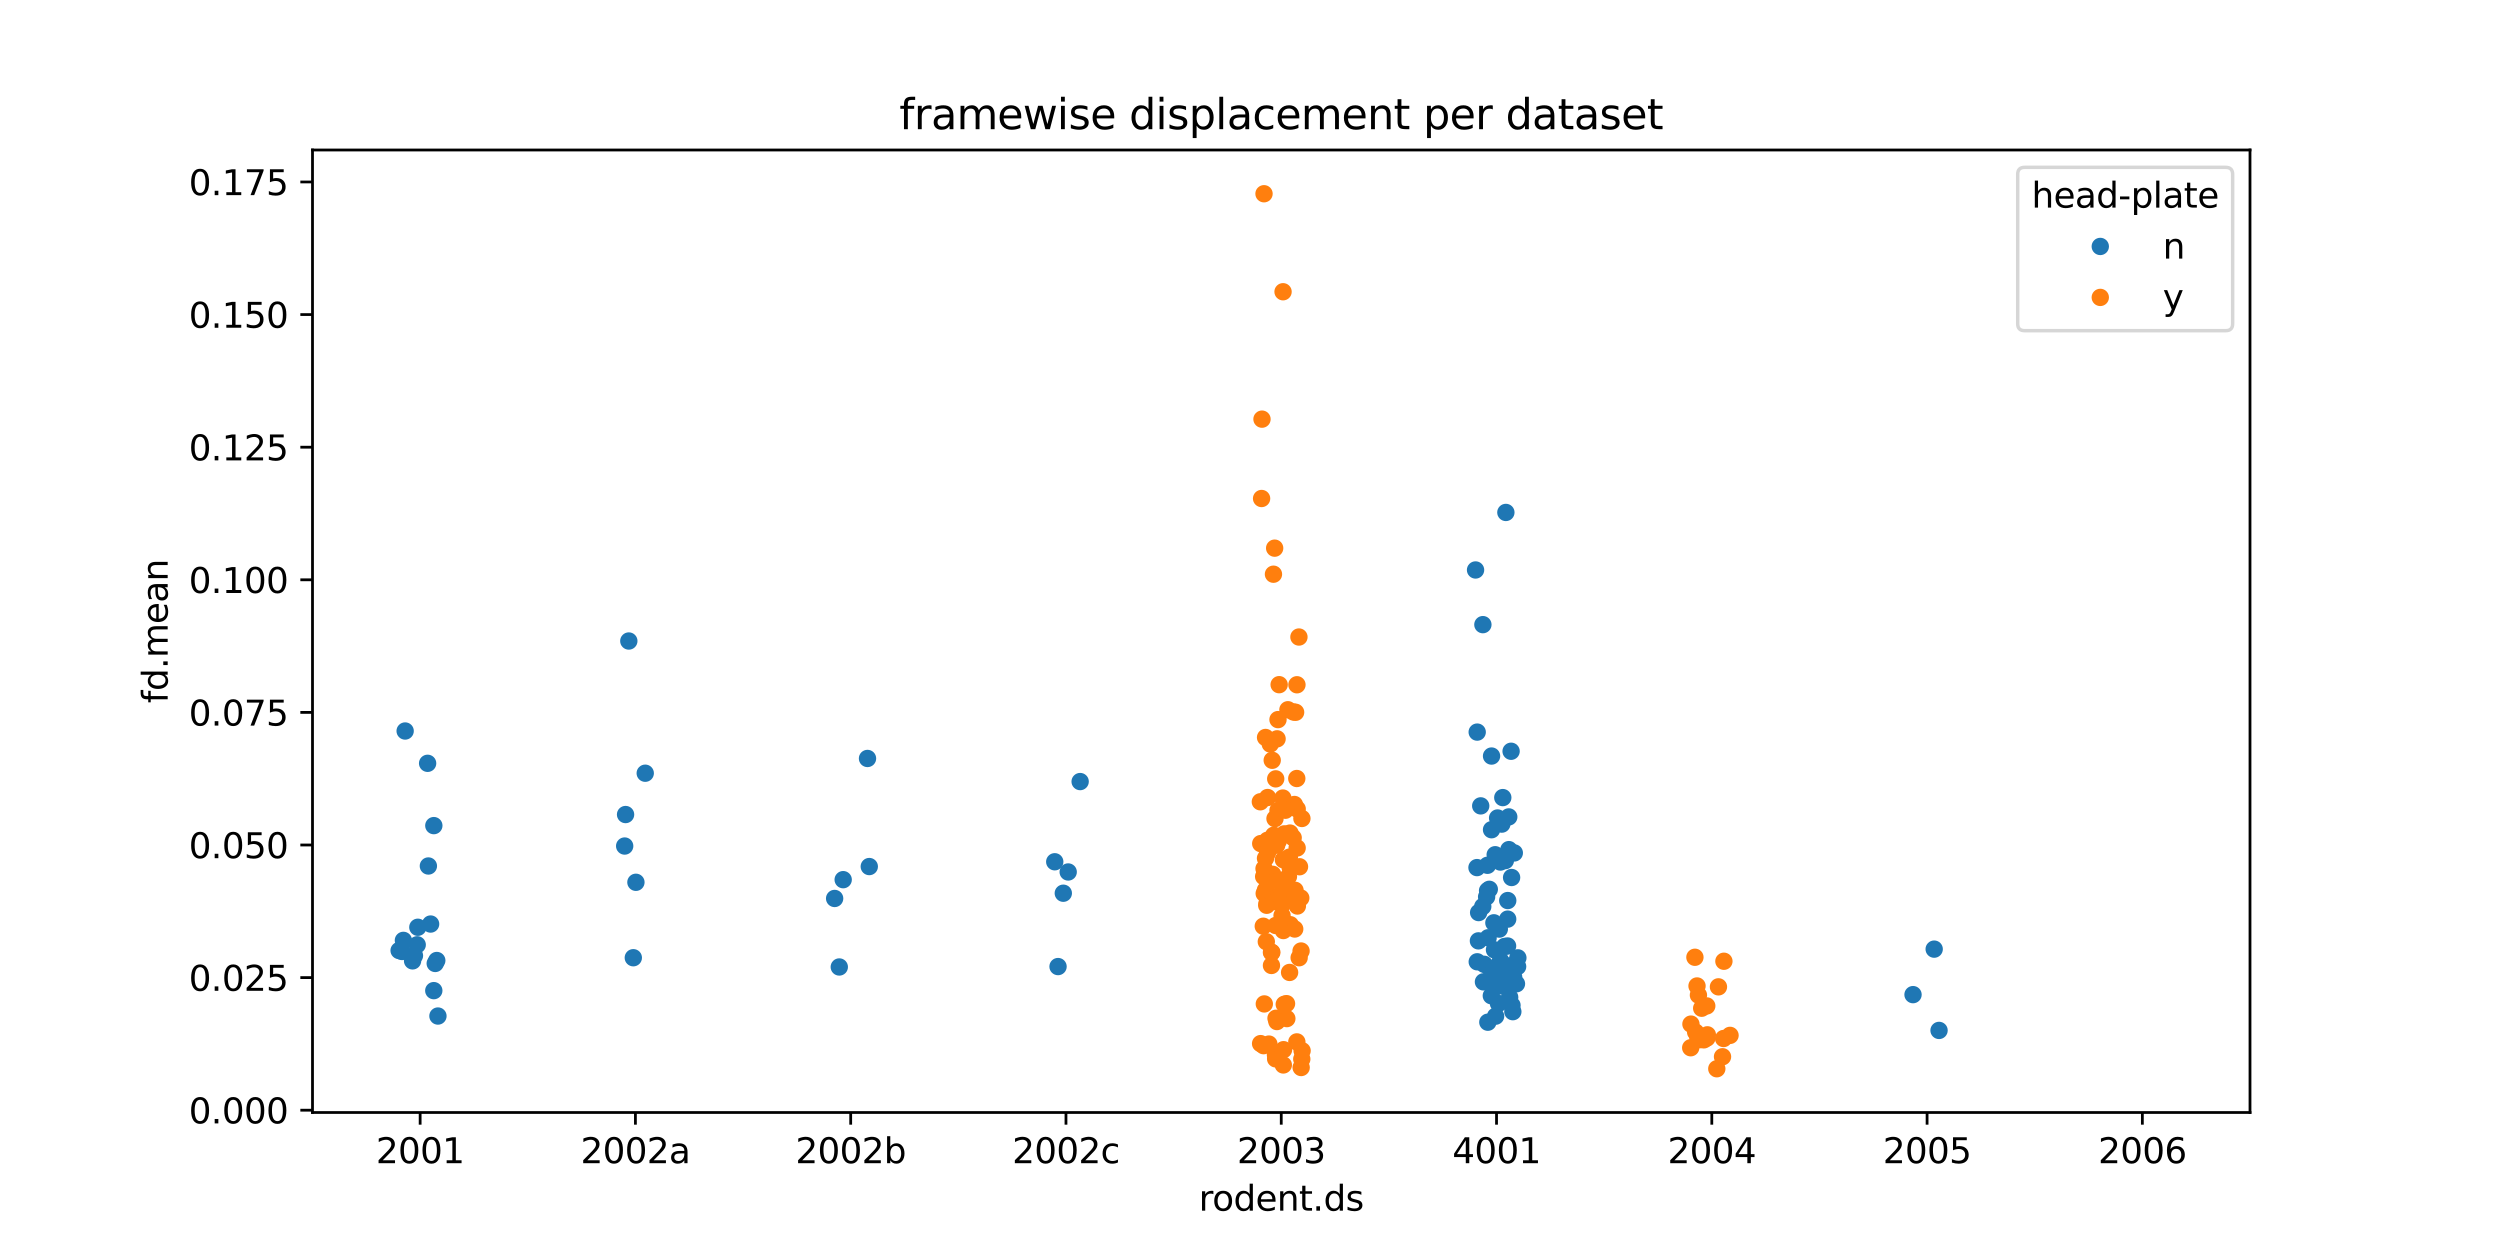<?xml version="1.0" encoding="utf-8" standalone="no"?>
<!DOCTYPE svg PUBLIC "-//W3C//DTD SVG 1.1//EN"
  "http://www.w3.org/Graphics/SVG/1.1/DTD/svg11.dtd">
<svg xmlns:xlink="http://www.w3.org/1999/xlink" width="720pt" height="360pt" viewBox="0 0 720 360" xmlns="http://www.w3.org/2000/svg" version="1.1">
 <defs>
  <style type="text/css">*{stroke-linejoin: round; stroke-linecap: butt}</style>
 </defs>
 <g id="figure_1">
  <g id="patch_1">
   <path d="M 0 360 
L 720 360 
L 720 0 
L 0 0 
z
" style="fill: #ffffff"/>
  </g>
  <g id="axes_1">
   <g id="patch_2">
    <path d="M 90 320.4 
L 648 320.4 
L 648 43.2 
L 90 43.2 
z
" style="fill: #ffffff"/>
   </g>
   <g id="matplotlib.axis_1">
    <g id="xtick_1">
     <g id="line2d_1">
      <defs>
       <path id="mbd73628d70" d="M 0 0 
L 0 3.5 
" style="stroke: #000000; stroke-width: 0.8"/>
      </defs>
      <g>
       <use xlink:href="#mbd73628d70" x="121" y="320.4" style="stroke: #000000; stroke-width: 0.8"/>
      </g>
     </g>
     <g id="text_1">
      <!-- 2001 -->
      <g transform="translate(108.275 334.998) scale(0.1 -0.1)">
       <defs>
        <path id="DejaVuSans-32" d="M 1228 531 
L 3431 531 
L 3431 0 
L 469 0 
L 469 531 
Q 828 903 1448 1529 
Q 2069 2156 2228 2338 
Q 2531 2678 2651 2914 
Q 2772 3150 2772 3378 
Q 2772 3750 2511 3984 
Q 2250 4219 1831 4219 
Q 1534 4219 1204 4116 
Q 875 4013 500 3803 
L 500 4441 
Q 881 4594 1212 4672 
Q 1544 4750 1819 4750 
Q 2544 4750 2975 4387 
Q 3406 4025 3406 3419 
Q 3406 3131 3298 2873 
Q 3191 2616 2906 2266 
Q 2828 2175 2409 1742 
Q 1991 1309 1228 531 
z
" transform="scale(0.016)"/>
        <path id="DejaVuSans-30" d="M 2034 4250 
Q 1547 4250 1301 3770 
Q 1056 3291 1056 2328 
Q 1056 1369 1301 889 
Q 1547 409 2034 409 
Q 2525 409 2770 889 
Q 3016 1369 3016 2328 
Q 3016 3291 2770 3770 
Q 2525 4250 2034 4250 
z
M 2034 4750 
Q 2819 4750 3233 4129 
Q 3647 3509 3647 2328 
Q 3647 1150 3233 529 
Q 2819 -91 2034 -91 
Q 1250 -91 836 529 
Q 422 1150 422 2328 
Q 422 3509 836 4129 
Q 1250 4750 2034 4750 
z
" transform="scale(0.016)"/>
        <path id="DejaVuSans-31" d="M 794 531 
L 1825 531 
L 1825 4091 
L 703 3866 
L 703 4441 
L 1819 4666 
L 2450 4666 
L 2450 531 
L 3481 531 
L 3481 0 
L 794 0 
L 794 531 
z
" transform="scale(0.016)"/>
       </defs>
       <use xlink:href="#DejaVuSans-32"/>
       <use xlink:href="#DejaVuSans-30" transform="translate(63.623 0)"/>
       <use xlink:href="#DejaVuSans-30" transform="translate(127.246 0)"/>
       <use xlink:href="#DejaVuSans-31" transform="translate(190.869 0)"/>
      </g>
     </g>
    </g>
    <g id="xtick_2">
     <g id="line2d_2">
      <g>
       <use xlink:href="#mbd73628d70" x="183" y="320.4" style="stroke: #000000; stroke-width: 0.8"/>
      </g>
     </g>
     <g id="text_2">
      <!-- 2002a -->
      <g transform="translate(167.211 334.998) scale(0.1 -0.1)">
       <defs>
        <path id="DejaVuSans-61" d="M 2194 1759 
Q 1497 1759 1228 1600 
Q 959 1441 959 1056 
Q 959 750 1161 570 
Q 1363 391 1709 391 
Q 2188 391 2477 730 
Q 2766 1069 2766 1631 
L 2766 1759 
L 2194 1759 
z
M 3341 1997 
L 3341 0 
L 2766 0 
L 2766 531 
Q 2569 213 2275 61 
Q 1981 -91 1556 -91 
Q 1019 -91 701 211 
Q 384 513 384 1019 
Q 384 1609 779 1909 
Q 1175 2209 1959 2209 
L 2766 2209 
L 2766 2266 
Q 2766 2663 2505 2880 
Q 2244 3097 1772 3097 
Q 1472 3097 1187 3025 
Q 903 2953 641 2809 
L 641 3341 
Q 956 3463 1253 3523 
Q 1550 3584 1831 3584 
Q 2591 3584 2966 3190 
Q 3341 2797 3341 1997 
z
" transform="scale(0.016)"/>
       </defs>
       <use xlink:href="#DejaVuSans-32"/>
       <use xlink:href="#DejaVuSans-30" transform="translate(63.623 0)"/>
       <use xlink:href="#DejaVuSans-30" transform="translate(127.246 0)"/>
       <use xlink:href="#DejaVuSans-32" transform="translate(190.869 0)"/>
       <use xlink:href="#DejaVuSans-61" transform="translate(254.492 0)"/>
      </g>
     </g>
    </g>
    <g id="xtick_3">
     <g id="line2d_3">
      <g>
       <use xlink:href="#mbd73628d70" x="245" y="320.4" style="stroke: #000000; stroke-width: 0.8"/>
      </g>
     </g>
     <g id="text_3">
      <!-- 2002b -->
      <g transform="translate(229.101 334.998) scale(0.1 -0.1)">
       <defs>
        <path id="DejaVuSans-62" d="M 3116 1747 
Q 3116 2381 2855 2742 
Q 2594 3103 2138 3103 
Q 1681 3103 1420 2742 
Q 1159 2381 1159 1747 
Q 1159 1113 1420 752 
Q 1681 391 2138 391 
Q 2594 391 2855 752 
Q 3116 1113 3116 1747 
z
M 1159 2969 
Q 1341 3281 1617 3432 
Q 1894 3584 2278 3584 
Q 2916 3584 3314 3078 
Q 3713 2572 3713 1747 
Q 3713 922 3314 415 
Q 2916 -91 2278 -91 
Q 1894 -91 1617 61 
Q 1341 213 1159 525 
L 1159 0 
L 581 0 
L 581 4863 
L 1159 4863 
L 1159 2969 
z
" transform="scale(0.016)"/>
       </defs>
       <use xlink:href="#DejaVuSans-32"/>
       <use xlink:href="#DejaVuSans-30" transform="translate(63.623 0)"/>
       <use xlink:href="#DejaVuSans-30" transform="translate(127.246 0)"/>
       <use xlink:href="#DejaVuSans-32" transform="translate(190.869 0)"/>
       <use xlink:href="#DejaVuSans-62" transform="translate(254.492 0)"/>
      </g>
     </g>
    </g>
    <g id="xtick_4">
     <g id="line2d_4">
      <g>
       <use xlink:href="#mbd73628d70" x="307" y="320.4" style="stroke: #000000; stroke-width: 0.8"/>
      </g>
     </g>
     <g id="text_4">
      <!-- 2002c -->
      <g transform="translate(291.526 334.998) scale(0.1 -0.1)">
       <defs>
        <path id="DejaVuSans-63" d="M 3122 3366 
L 3122 2828 
Q 2878 2963 2633 3030 
Q 2388 3097 2138 3097 
Q 1578 3097 1268 2742 
Q 959 2388 959 1747 
Q 959 1106 1268 751 
Q 1578 397 2138 397 
Q 2388 397 2633 464 
Q 2878 531 3122 666 
L 3122 134 
Q 2881 22 2623 -34 
Q 2366 -91 2075 -91 
Q 1284 -91 818 406 
Q 353 903 353 1747 
Q 353 2603 823 3093 
Q 1294 3584 2113 3584 
Q 2378 3584 2631 3529 
Q 2884 3475 3122 3366 
z
" transform="scale(0.016)"/>
       </defs>
       <use xlink:href="#DejaVuSans-32"/>
       <use xlink:href="#DejaVuSans-30" transform="translate(63.623 0)"/>
       <use xlink:href="#DejaVuSans-30" transform="translate(127.246 0)"/>
       <use xlink:href="#DejaVuSans-32" transform="translate(190.869 0)"/>
       <use xlink:href="#DejaVuSans-63" transform="translate(254.492 0)"/>
      </g>
     </g>
    </g>
    <g id="xtick_5">
     <g id="line2d_5">
      <g>
       <use xlink:href="#mbd73628d70" x="369" y="320.4" style="stroke: #000000; stroke-width: 0.8"/>
      </g>
     </g>
     <g id="text_5">
      <!-- 2003 -->
      <g transform="translate(356.275 334.998) scale(0.1 -0.1)">
       <defs>
        <path id="DejaVuSans-33" d="M 2597 2516 
Q 3050 2419 3304 2112 
Q 3559 1806 3559 1356 
Q 3559 666 3084 287 
Q 2609 -91 1734 -91 
Q 1441 -91 1130 -33 
Q 819 25 488 141 
L 488 750 
Q 750 597 1062 519 
Q 1375 441 1716 441 
Q 2309 441 2620 675 
Q 2931 909 2931 1356 
Q 2931 1769 2642 2001 
Q 2353 2234 1838 2234 
L 1294 2234 
L 1294 2753 
L 1863 2753 
Q 2328 2753 2575 2939 
Q 2822 3125 2822 3475 
Q 2822 3834 2567 4026 
Q 2313 4219 1838 4219 
Q 1578 4219 1281 4162 
Q 984 4106 628 3988 
L 628 4550 
Q 988 4650 1302 4700 
Q 1616 4750 1894 4750 
Q 2613 4750 3031 4423 
Q 3450 4097 3450 3541 
Q 3450 3153 3228 2886 
Q 3006 2619 2597 2516 
z
" transform="scale(0.016)"/>
       </defs>
       <use xlink:href="#DejaVuSans-32"/>
       <use xlink:href="#DejaVuSans-30" transform="translate(63.623 0)"/>
       <use xlink:href="#DejaVuSans-30" transform="translate(127.246 0)"/>
       <use xlink:href="#DejaVuSans-33" transform="translate(190.869 0)"/>
      </g>
     </g>
    </g>
    <g id="xtick_6">
     <g id="line2d_6">
      <g>
       <use xlink:href="#mbd73628d70" x="431" y="320.4" style="stroke: #000000; stroke-width: 0.8"/>
      </g>
     </g>
     <g id="text_6">
      <!-- 4001 -->
      <g transform="translate(418.275 334.998) scale(0.1 -0.1)">
       <defs>
        <path id="DejaVuSans-34" d="M 2419 4116 
L 825 1625 
L 2419 1625 
L 2419 4116 
z
M 2253 4666 
L 3047 4666 
L 3047 1625 
L 3713 1625 
L 3713 1100 
L 3047 1100 
L 3047 0 
L 2419 0 
L 2419 1100 
L 313 1100 
L 313 1709 
L 2253 4666 
z
" transform="scale(0.016)"/>
       </defs>
       <use xlink:href="#DejaVuSans-34"/>
       <use xlink:href="#DejaVuSans-30" transform="translate(63.623 0)"/>
       <use xlink:href="#DejaVuSans-30" transform="translate(127.246 0)"/>
       <use xlink:href="#DejaVuSans-31" transform="translate(190.869 0)"/>
      </g>
     </g>
    </g>
    <g id="xtick_7">
     <g id="line2d_7">
      <g>
       <use xlink:href="#mbd73628d70" x="493" y="320.4" style="stroke: #000000; stroke-width: 0.8"/>
      </g>
     </g>
     <g id="text_7">
      <!-- 2004 -->
      <g transform="translate(480.275 334.998) scale(0.1 -0.1)">
       <use xlink:href="#DejaVuSans-32"/>
       <use xlink:href="#DejaVuSans-30" transform="translate(63.623 0)"/>
       <use xlink:href="#DejaVuSans-30" transform="translate(127.246 0)"/>
       <use xlink:href="#DejaVuSans-34" transform="translate(190.869 0)"/>
      </g>
     </g>
    </g>
    <g id="xtick_8">
     <g id="line2d_8">
      <g>
       <use xlink:href="#mbd73628d70" x="555" y="320.4" style="stroke: #000000; stroke-width: 0.8"/>
      </g>
     </g>
     <g id="text_8">
      <!-- 2005 -->
      <g transform="translate(542.275 334.998) scale(0.1 -0.1)">
       <defs>
        <path id="DejaVuSans-35" d="M 691 4666 
L 3169 4666 
L 3169 4134 
L 1269 4134 
L 1269 2991 
Q 1406 3038 1543 3061 
Q 1681 3084 1819 3084 
Q 2600 3084 3056 2656 
Q 3513 2228 3513 1497 
Q 3513 744 3044 326 
Q 2575 -91 1722 -91 
Q 1428 -91 1123 -41 
Q 819 9 494 109 
L 494 744 
Q 775 591 1075 516 
Q 1375 441 1709 441 
Q 2250 441 2565 725 
Q 2881 1009 2881 1497 
Q 2881 1984 2565 2268 
Q 2250 2553 1709 2553 
Q 1456 2553 1204 2497 
Q 953 2441 691 2322 
L 691 4666 
z
" transform="scale(0.016)"/>
       </defs>
       <use xlink:href="#DejaVuSans-32"/>
       <use xlink:href="#DejaVuSans-30" transform="translate(63.623 0)"/>
       <use xlink:href="#DejaVuSans-30" transform="translate(127.246 0)"/>
       <use xlink:href="#DejaVuSans-35" transform="translate(190.869 0)"/>
      </g>
     </g>
    </g>
    <g id="xtick_9">
     <g id="line2d_9">
      <g>
       <use xlink:href="#mbd73628d70" x="617" y="320.4" style="stroke: #000000; stroke-width: 0.8"/>
      </g>
     </g>
     <g id="text_9">
      <!-- 2006 -->
      <g transform="translate(604.275 334.998) scale(0.1 -0.1)">
       <defs>
        <path id="DejaVuSans-36" d="M 2113 2584 
Q 1688 2584 1439 2293 
Q 1191 2003 1191 1497 
Q 1191 994 1439 701 
Q 1688 409 2113 409 
Q 2538 409 2786 701 
Q 3034 994 3034 1497 
Q 3034 2003 2786 2293 
Q 2538 2584 2113 2584 
z
M 3366 4563 
L 3366 3988 
Q 3128 4100 2886 4159 
Q 2644 4219 2406 4219 
Q 1781 4219 1451 3797 
Q 1122 3375 1075 2522 
Q 1259 2794 1537 2939 
Q 1816 3084 2150 3084 
Q 2853 3084 3261 2657 
Q 3669 2231 3669 1497 
Q 3669 778 3244 343 
Q 2819 -91 2113 -91 
Q 1303 -91 875 529 
Q 447 1150 447 2328 
Q 447 3434 972 4092 
Q 1497 4750 2381 4750 
Q 2619 4750 2861 4703 
Q 3103 4656 3366 4563 
z
" transform="scale(0.016)"/>
       </defs>
       <use xlink:href="#DejaVuSans-32"/>
       <use xlink:href="#DejaVuSans-30" transform="translate(63.623 0)"/>
       <use xlink:href="#DejaVuSans-30" transform="translate(127.246 0)"/>
       <use xlink:href="#DejaVuSans-36" transform="translate(190.869 0)"/>
      </g>
     </g>
    </g>
    <g id="text_10">
     <!-- rodent.ds -->
     <g transform="translate(345.25 348.677) scale(0.1 -0.1)">
      <defs>
       <path id="DejaVuSans-72" d="M 2631 2963 
Q 2534 3019 2420 3045 
Q 2306 3072 2169 3072 
Q 1681 3072 1420 2755 
Q 1159 2438 1159 1844 
L 1159 0 
L 581 0 
L 581 3500 
L 1159 3500 
L 1159 2956 
Q 1341 3275 1631 3429 
Q 1922 3584 2338 3584 
Q 2397 3584 2469 3576 
Q 2541 3569 2628 3553 
L 2631 2963 
z
" transform="scale(0.016)"/>
       <path id="DejaVuSans-6f" d="M 1959 3097 
Q 1497 3097 1228 2736 
Q 959 2375 959 1747 
Q 959 1119 1226 758 
Q 1494 397 1959 397 
Q 2419 397 2687 759 
Q 2956 1122 2956 1747 
Q 2956 2369 2687 2733 
Q 2419 3097 1959 3097 
z
M 1959 3584 
Q 2709 3584 3137 3096 
Q 3566 2609 3566 1747 
Q 3566 888 3137 398 
Q 2709 -91 1959 -91 
Q 1206 -91 779 398 
Q 353 888 353 1747 
Q 353 2609 779 3096 
Q 1206 3584 1959 3584 
z
" transform="scale(0.016)"/>
       <path id="DejaVuSans-64" d="M 2906 2969 
L 2906 4863 
L 3481 4863 
L 3481 0 
L 2906 0 
L 2906 525 
Q 2725 213 2448 61 
Q 2172 -91 1784 -91 
Q 1150 -91 751 415 
Q 353 922 353 1747 
Q 353 2572 751 3078 
Q 1150 3584 1784 3584 
Q 2172 3584 2448 3432 
Q 2725 3281 2906 2969 
z
M 947 1747 
Q 947 1113 1208 752 
Q 1469 391 1925 391 
Q 2381 391 2643 752 
Q 2906 1113 2906 1747 
Q 2906 2381 2643 2742 
Q 2381 3103 1925 3103 
Q 1469 3103 1208 2742 
Q 947 2381 947 1747 
z
" transform="scale(0.016)"/>
       <path id="DejaVuSans-65" d="M 3597 1894 
L 3597 1613 
L 953 1613 
Q 991 1019 1311 708 
Q 1631 397 2203 397 
Q 2534 397 2845 478 
Q 3156 559 3463 722 
L 3463 178 
Q 3153 47 2828 -22 
Q 2503 -91 2169 -91 
Q 1331 -91 842 396 
Q 353 884 353 1716 
Q 353 2575 817 3079 
Q 1281 3584 2069 3584 
Q 2775 3584 3186 3129 
Q 3597 2675 3597 1894 
z
M 3022 2063 
Q 3016 2534 2758 2815 
Q 2500 3097 2075 3097 
Q 1594 3097 1305 2825 
Q 1016 2553 972 2059 
L 3022 2063 
z
" transform="scale(0.016)"/>
       <path id="DejaVuSans-6e" d="M 3513 2113 
L 3513 0 
L 2938 0 
L 2938 2094 
Q 2938 2591 2744 2837 
Q 2550 3084 2163 3084 
Q 1697 3084 1428 2787 
Q 1159 2491 1159 1978 
L 1159 0 
L 581 0 
L 581 3500 
L 1159 3500 
L 1159 2956 
Q 1366 3272 1645 3428 
Q 1925 3584 2291 3584 
Q 2894 3584 3203 3211 
Q 3513 2838 3513 2113 
z
" transform="scale(0.016)"/>
       <path id="DejaVuSans-74" d="M 1172 4494 
L 1172 3500 
L 2356 3500 
L 2356 3053 
L 1172 3053 
L 1172 1153 
Q 1172 725 1289 603 
Q 1406 481 1766 481 
L 2356 481 
L 2356 0 
L 1766 0 
Q 1100 0 847 248 
Q 594 497 594 1153 
L 594 3053 
L 172 3053 
L 172 3500 
L 594 3500 
L 594 4494 
L 1172 4494 
z
" transform="scale(0.016)"/>
       <path id="DejaVuSans-2e" d="M 684 794 
L 1344 794 
L 1344 0 
L 684 0 
L 684 794 
z
" transform="scale(0.016)"/>
       <path id="DejaVuSans-73" d="M 2834 3397 
L 2834 2853 
Q 2591 2978 2328 3040 
Q 2066 3103 1784 3103 
Q 1356 3103 1142 2972 
Q 928 2841 928 2578 
Q 928 2378 1081 2264 
Q 1234 2150 1697 2047 
L 1894 2003 
Q 2506 1872 2764 1633 
Q 3022 1394 3022 966 
Q 3022 478 2636 193 
Q 2250 -91 1575 -91 
Q 1294 -91 989 -36 
Q 684 19 347 128 
L 347 722 
Q 666 556 975 473 
Q 1284 391 1588 391 
Q 1994 391 2212 530 
Q 2431 669 2431 922 
Q 2431 1156 2273 1281 
Q 2116 1406 1581 1522 
L 1381 1569 
Q 847 1681 609 1914 
Q 372 2147 372 2553 
Q 372 3047 722 3315 
Q 1072 3584 1716 3584 
Q 2034 3584 2315 3537 
Q 2597 3491 2834 3397 
z
" transform="scale(0.016)"/>
      </defs>
      <use xlink:href="#DejaVuSans-72"/>
      <use xlink:href="#DejaVuSans-6f" transform="translate(38.863 0)"/>
      <use xlink:href="#DejaVuSans-64" transform="translate(100.045 0)"/>
      <use xlink:href="#DejaVuSans-65" transform="translate(163.521 0)"/>
      <use xlink:href="#DejaVuSans-6e" transform="translate(225.045 0)"/>
      <use xlink:href="#DejaVuSans-74" transform="translate(288.424 0)"/>
      <use xlink:href="#DejaVuSans-2e" transform="translate(327.633 0)"/>
      <use xlink:href="#DejaVuSans-64" transform="translate(359.42 0)"/>
      <use xlink:href="#DejaVuSans-73" transform="translate(422.896 0)"/>
     </g>
    </g>
   </g>
   <g id="matplotlib.axis_2">
    <g id="ytick_1">
     <g id="line2d_10">
      <defs>
       <path id="mafad931006" d="M 0 0 
L -3.5 0 
" style="stroke: #000000; stroke-width: 0.8"/>
      </defs>
      <g>
       <use xlink:href="#mafad931006" x="90" y="319.74" style="stroke: #000000; stroke-width: 0.8"/>
      </g>
     </g>
     <g id="text_11">
      <!-- 0.000 -->
      <g transform="translate(54.372 323.539) scale(0.1 -0.1)">
       <use xlink:href="#DejaVuSans-30"/>
       <use xlink:href="#DejaVuSans-2e" transform="translate(63.623 0)"/>
       <use xlink:href="#DejaVuSans-30" transform="translate(95.41 0)"/>
       <use xlink:href="#DejaVuSans-30" transform="translate(159.033 0)"/>
       <use xlink:href="#DejaVuSans-30" transform="translate(222.656 0)"/>
      </g>
     </g>
    </g>
    <g id="ytick_2">
     <g id="line2d_11">
      <g>
       <use xlink:href="#mafad931006" x="90" y="281.549" style="stroke: #000000; stroke-width: 0.8"/>
      </g>
     </g>
     <g id="text_12">
      <!-- 0.025 -->
      <g transform="translate(54.372 285.349) scale(0.1 -0.1)">
       <use xlink:href="#DejaVuSans-30"/>
       <use xlink:href="#DejaVuSans-2e" transform="translate(63.623 0)"/>
       <use xlink:href="#DejaVuSans-30" transform="translate(95.41 0)"/>
       <use xlink:href="#DejaVuSans-32" transform="translate(159.033 0)"/>
       <use xlink:href="#DejaVuSans-35" transform="translate(222.656 0)"/>
      </g>
     </g>
    </g>
    <g id="ytick_3">
     <g id="line2d_12">
      <g>
       <use xlink:href="#mafad931006" x="90" y="243.359" style="stroke: #000000; stroke-width: 0.8"/>
      </g>
     </g>
     <g id="text_13">
      <!-- 0.050 -->
      <g transform="translate(54.372 247.158) scale(0.1 -0.1)">
       <use xlink:href="#DejaVuSans-30"/>
       <use xlink:href="#DejaVuSans-2e" transform="translate(63.623 0)"/>
       <use xlink:href="#DejaVuSans-30" transform="translate(95.41 0)"/>
       <use xlink:href="#DejaVuSans-35" transform="translate(159.033 0)"/>
       <use xlink:href="#DejaVuSans-30" transform="translate(222.656 0)"/>
      </g>
     </g>
    </g>
    <g id="ytick_4">
     <g id="line2d_13">
      <g>
       <use xlink:href="#mafad931006" x="90" y="205.169" style="stroke: #000000; stroke-width: 0.8"/>
      </g>
     </g>
     <g id="text_14">
      <!-- 0.075 -->
      <g transform="translate(54.372 208.968) scale(0.1 -0.1)">
       <defs>
        <path id="DejaVuSans-37" d="M 525 4666 
L 3525 4666 
L 3525 4397 
L 1831 0 
L 1172 0 
L 2766 4134 
L 525 4134 
L 525 4666 
z
" transform="scale(0.016)"/>
       </defs>
       <use xlink:href="#DejaVuSans-30"/>
       <use xlink:href="#DejaVuSans-2e" transform="translate(63.623 0)"/>
       <use xlink:href="#DejaVuSans-30" transform="translate(95.41 0)"/>
       <use xlink:href="#DejaVuSans-37" transform="translate(159.033 0)"/>
       <use xlink:href="#DejaVuSans-35" transform="translate(222.656 0)"/>
      </g>
     </g>
    </g>
    <g id="ytick_5">
     <g id="line2d_14">
      <g>
       <use xlink:href="#mafad931006" x="90" y="166.978" style="stroke: #000000; stroke-width: 0.8"/>
      </g>
     </g>
     <g id="text_15">
      <!-- 0.100 -->
      <g transform="translate(54.372 170.777) scale(0.1 -0.1)">
       <use xlink:href="#DejaVuSans-30"/>
       <use xlink:href="#DejaVuSans-2e" transform="translate(63.623 0)"/>
       <use xlink:href="#DejaVuSans-31" transform="translate(95.41 0)"/>
       <use xlink:href="#DejaVuSans-30" transform="translate(159.033 0)"/>
       <use xlink:href="#DejaVuSans-30" transform="translate(222.656 0)"/>
      </g>
     </g>
    </g>
    <g id="ytick_6">
     <g id="line2d_15">
      <g>
       <use xlink:href="#mafad931006" x="90" y="128.788" style="stroke: #000000; stroke-width: 0.8"/>
      </g>
     </g>
     <g id="text_16">
      <!-- 0.125 -->
      <g transform="translate(54.372 132.587) scale(0.1 -0.1)">
       <use xlink:href="#DejaVuSans-30"/>
       <use xlink:href="#DejaVuSans-2e" transform="translate(63.623 0)"/>
       <use xlink:href="#DejaVuSans-31" transform="translate(95.41 0)"/>
       <use xlink:href="#DejaVuSans-32" transform="translate(159.033 0)"/>
       <use xlink:href="#DejaVuSans-35" transform="translate(222.656 0)"/>
      </g>
     </g>
    </g>
    <g id="ytick_7">
     <g id="line2d_16">
      <g>
       <use xlink:href="#mafad931006" x="90" y="90.597" style="stroke: #000000; stroke-width: 0.8"/>
      </g>
     </g>
     <g id="text_17">
      <!-- 0.150 -->
      <g transform="translate(54.372 94.396) scale(0.1 -0.1)">
       <use xlink:href="#DejaVuSans-30"/>
       <use xlink:href="#DejaVuSans-2e" transform="translate(63.623 0)"/>
       <use xlink:href="#DejaVuSans-31" transform="translate(95.41 0)"/>
       <use xlink:href="#DejaVuSans-35" transform="translate(159.033 0)"/>
       <use xlink:href="#DejaVuSans-30" transform="translate(222.656 0)"/>
      </g>
     </g>
    </g>
    <g id="ytick_8">
     <g id="line2d_17">
      <g>
       <use xlink:href="#mafad931006" x="90" y="52.407" style="stroke: #000000; stroke-width: 0.8"/>
      </g>
     </g>
     <g id="text_18">
      <!-- 0.175 -->
      <g transform="translate(54.372 56.206) scale(0.1 -0.1)">
       <use xlink:href="#DejaVuSans-30"/>
       <use xlink:href="#DejaVuSans-2e" transform="translate(63.623 0)"/>
       <use xlink:href="#DejaVuSans-31" transform="translate(95.41 0)"/>
       <use xlink:href="#DejaVuSans-37" transform="translate(159.033 0)"/>
       <use xlink:href="#DejaVuSans-35" transform="translate(222.656 0)"/>
      </g>
     </g>
    </g>
    <g id="text_19">
     <!-- fd.mean -->
     <g transform="translate(48.292 202.503) rotate(-90) scale(0.1 -0.1)">
      <defs>
       <path id="DejaVuSans-66" d="M 2375 4863 
L 2375 4384 
L 1825 4384 
Q 1516 4384 1395 4259 
Q 1275 4134 1275 3809 
L 1275 3500 
L 2222 3500 
L 2222 3053 
L 1275 3053 
L 1275 0 
L 697 0 
L 697 3053 
L 147 3053 
L 147 3500 
L 697 3500 
L 697 3744 
Q 697 4328 969 4595 
Q 1241 4863 1831 4863 
L 2375 4863 
z
" transform="scale(0.016)"/>
       <path id="DejaVuSans-6d" d="M 3328 2828 
Q 3544 3216 3844 3400 
Q 4144 3584 4550 3584 
Q 5097 3584 5394 3201 
Q 5691 2819 5691 2113 
L 5691 0 
L 5113 0 
L 5113 2094 
Q 5113 2597 4934 2840 
Q 4756 3084 4391 3084 
Q 3944 3084 3684 2787 
Q 3425 2491 3425 1978 
L 3425 0 
L 2847 0 
L 2847 2094 
Q 2847 2600 2669 2842 
Q 2491 3084 2119 3084 
Q 1678 3084 1418 2786 
Q 1159 2488 1159 1978 
L 1159 0 
L 581 0 
L 581 3500 
L 1159 3500 
L 1159 2956 
Q 1356 3278 1631 3431 
Q 1906 3584 2284 3584 
Q 2666 3584 2933 3390 
Q 3200 3197 3328 2828 
z
" transform="scale(0.016)"/>
      </defs>
      <use xlink:href="#DejaVuSans-66"/>
      <use xlink:href="#DejaVuSans-64" transform="translate(35.205 0)"/>
      <use xlink:href="#DejaVuSans-2e" transform="translate(98.682 0)"/>
      <use xlink:href="#DejaVuSans-6d" transform="translate(130.469 0)"/>
      <use xlink:href="#DejaVuSans-65" transform="translate(227.881 0)"/>
      <use xlink:href="#DejaVuSans-61" transform="translate(289.404 0)"/>
      <use xlink:href="#DejaVuSans-6e" transform="translate(350.684 0)"/>
     </g>
    </g>
   </g>
   <g id="patch_3">
    <path d="M 90 320.4 
L 90 43.2 
" style="fill: none; stroke: #000000; stroke-width: 0.8; stroke-linejoin: miter; stroke-linecap: square"/>
   </g>
   <g id="patch_4">
    <path d="M 648 320.4 
L 648 43.2 
" style="fill: none; stroke: #000000; stroke-width: 0.8; stroke-linejoin: miter; stroke-linecap: square"/>
   </g>
   <g id="patch_5">
    <path d="M 90 320.4 
L 648 320.4 
" style="fill: none; stroke: #000000; stroke-width: 0.8; stroke-linejoin: miter; stroke-linecap: square"/>
   </g>
   <g id="patch_6">
    <path d="M 90 43.2 
L 648 43.2 
" style="fill: none; stroke: #000000; stroke-width: 0.8; stroke-linejoin: miter; stroke-linecap: square"/>
   </g>
   <g id="PathCollection_1">
    <defs>
     <path id="C0_0_257301abff" d="M 0 2.5 
C 0.663 2.5 1.299 2.237 1.768 1.768 
C 2.237 1.299 2.5 0.663 2.5 -0 
C 2.5 -0.663 2.237 -1.299 1.768 -1.768 
C 1.299 -2.237 0.663 -2.5 0 -2.5 
C -0.663 -2.5 -1.299 -2.237 -1.768 -1.768 
C -2.237 -1.299 -2.5 -0.663 -2.5 0 
C -2.5 0.663 -2.237 1.299 -1.768 1.768 
C -1.299 2.237 -0.663 2.5 0 2.5 
z
"/>
    </defs>
    <g clip-path="url(#p9c9122b78a)">
     <use xlink:href="#C0_0_257301abff" x="120.339" y="267.052" style="fill: #1f77b4"/>
    </g>
    <g clip-path="url(#p9c9122b78a)">
     <use xlink:href="#C0_0_257301abff" x="116.683" y="210.53" style="fill: #1f77b4"/>
    </g>
    <g clip-path="url(#p9c9122b78a)">
     <use xlink:href="#C0_0_257301abff" x="118.822" y="276.732" style="fill: #1f77b4"/>
    </g>
    <g clip-path="url(#p9c9122b78a)">
     <use xlink:href="#C0_0_257301abff" x="114.945" y="273.749" style="fill: #1f77b4"/>
    </g>
    <g clip-path="url(#p9c9122b78a)">
     <use xlink:href="#C0_0_257301abff" x="124.943" y="237.778" style="fill: #1f77b4"/>
    </g>
    <g clip-path="url(#p9c9122b78a)">
     <use xlink:href="#C0_0_257301abff" x="123.154" y="219.834" style="fill: #1f77b4"/>
    </g>
    <g clip-path="url(#p9c9122b78a)">
     <use xlink:href="#C0_0_257301abff" x="116.179" y="270.831" style="fill: #1f77b4"/>
    </g>
    <g clip-path="url(#p9c9122b78a)">
     <use xlink:href="#C0_0_257301abff" x="124.015" y="266.124" style="fill: #1f77b4"/>
    </g>
    <g clip-path="url(#p9c9122b78a)">
     <use xlink:href="#C0_0_257301abff" x="120.155" y="272.102" style="fill: #1f77b4"/>
    </g>
    <g clip-path="url(#p9c9122b78a)">
     <use xlink:href="#C0_0_257301abff" x="123.374" y="249.406" style="fill: #1f77b4"/>
    </g>
    <g clip-path="url(#p9c9122b78a)">
     <use xlink:href="#C0_0_257301abff" x="119.363" y="275.225" style="fill: #1f77b4"/>
    </g>
    <g clip-path="url(#p9c9122b78a)">
     <use xlink:href="#C0_0_257301abff" x="126.127" y="292.619" style="fill: #1f77b4"/>
    </g>
    <g clip-path="url(#p9c9122b78a)">
     <use xlink:href="#C0_0_257301abff" x="125.793" y="276.626" style="fill: #1f77b4"/>
    </g>
    <g clip-path="url(#p9c9122b78a)">
     <use xlink:href="#C0_0_257301abff" x="125.344" y="277.474" style="fill: #1f77b4"/>
    </g>
    <g clip-path="url(#p9c9122b78a)">
     <use xlink:href="#C0_0_257301abff" x="115.771" y="274.028" style="fill: #1f77b4"/>
    </g>
    <g clip-path="url(#p9c9122b78a)">
     <use xlink:href="#C0_0_257301abff" x="124.932" y="285.302" style="fill: #1f77b4"/>
    </g>
   </g>
   <g id="PathCollection_2">
    <defs>
     <path id="C1_0_c6528cec71" d="M 0 2.5 
C 0.663 2.5 1.299 2.237 1.768 1.768 
C 2.237 1.299 2.5 0.663 2.5 -0 
C 2.5 -0.663 2.237 -1.299 1.768 -1.768 
C 1.299 -2.237 0.663 -2.5 0 -2.5 
C -0.663 -2.5 -1.299 -2.237 -1.768 -1.768 
C -2.237 -1.299 -2.5 -0.663 -2.5 0 
C -2.5 0.663 -2.237 1.299 -1.768 1.768 
C -1.299 2.237 -0.663 2.5 0 2.5 
z
"/>
    </defs>
    <g clip-path="url(#p9c9122b78a)">
     <use xlink:href="#C1_0_c6528cec71" x="181.1" y="184.613" style="fill: #1f77b4"/>
    </g>
    <g clip-path="url(#p9c9122b78a)">
     <use xlink:href="#C1_0_c6528cec71" x="179.905" y="243.658" style="fill: #1f77b4"/>
    </g>
    <g clip-path="url(#p9c9122b78a)">
     <use xlink:href="#C1_0_c6528cec71" x="180.163" y="234.587" style="fill: #1f77b4"/>
    </g>
    <g clip-path="url(#p9c9122b78a)">
     <use xlink:href="#C1_0_c6528cec71" x="185.828" y="222.688" style="fill: #1f77b4"/>
    </g>
    <g clip-path="url(#p9c9122b78a)">
     <use xlink:href="#C1_0_c6528cec71" x="182.393" y="275.826" style="fill: #1f77b4"/>
    </g>
    <g clip-path="url(#p9c9122b78a)">
     <use xlink:href="#C1_0_c6528cec71" x="183.145" y="254.102" style="fill: #1f77b4"/>
    </g>
   </g>
   <g id="PathCollection_3">
    <defs>
     <path id="C2_0_77cd02491f" d="M 0 2.5 
C 0.663 2.5 1.299 2.237 1.768 1.768 
C 2.237 1.299 2.5 0.663 2.5 -0 
C 2.5 -0.663 2.237 -1.299 1.768 -1.768 
C 1.299 -2.237 0.663 -2.5 0 -2.5 
C -0.663 -2.5 -1.299 -2.237 -1.768 -1.768 
C -2.237 -1.299 -2.5 -0.663 -2.5 0 
C -2.5 0.663 -2.237 1.299 -1.768 1.768 
C -1.299 2.237 -0.663 2.5 0 2.5 
z
"/>
    </defs>
    <g clip-path="url(#p9c9122b78a)">
     <use xlink:href="#C2_0_77cd02491f" x="240.374" y="258.758" style="fill: #1f77b4"/>
    </g>
    <g clip-path="url(#p9c9122b78a)">
     <use xlink:href="#C2_0_77cd02491f" x="250.353" y="249.567" style="fill: #1f77b4"/>
    </g>
    <g clip-path="url(#p9c9122b78a)">
     <use xlink:href="#C2_0_77cd02491f" x="241.714" y="278.49" style="fill: #1f77b4"/>
    </g>
    <g clip-path="url(#p9c9122b78a)">
     <use xlink:href="#C2_0_77cd02491f" x="242.837" y="253.345" style="fill: #1f77b4"/>
    </g>
    <g clip-path="url(#p9c9122b78a)">
     <use xlink:href="#C2_0_77cd02491f" x="249.842" y="218.439" style="fill: #1f77b4"/>
    </g>
   </g>
   <g id="PathCollection_4">
    <defs>
     <path id="C3_0_df1b8aa248" d="M 0 2.5 
C 0.663 2.5 1.299 2.237 1.768 1.768 
C 2.237 1.299 2.5 0.663 2.5 -0 
C 2.5 -0.663 2.237 -1.299 1.768 -1.768 
C 1.299 -2.237 0.663 -2.5 0 -2.5 
C -0.663 -2.5 -1.299 -2.237 -1.768 -1.768 
C -2.237 -1.299 -2.5 -0.663 -2.5 0 
C -2.5 0.663 -2.237 1.299 -1.768 1.768 
C -1.299 2.237 -0.663 2.5 0 2.5 
z
"/>
    </defs>
    <g clip-path="url(#p9c9122b78a)">
     <use xlink:href="#C3_0_df1b8aa248" x="306.231" y="257.249" style="fill: #1f77b4"/>
    </g>
    <g clip-path="url(#p9c9122b78a)">
     <use xlink:href="#C3_0_df1b8aa248" x="303.766" y="248.19" style="fill: #1f77b4"/>
    </g>
    <g clip-path="url(#p9c9122b78a)">
     <use xlink:href="#C3_0_df1b8aa248" x="304.717" y="278.372" style="fill: #1f77b4"/>
    </g>
    <g clip-path="url(#p9c9122b78a)">
     <use xlink:href="#C3_0_df1b8aa248" x="307.64" y="251.129" style="fill: #1f77b4"/>
    </g>
    <g clip-path="url(#p9c9122b78a)">
     <use xlink:href="#C3_0_df1b8aa248" x="311.082" y="225.092" style="fill: #1f77b4"/>
    </g>
   </g>
   <g id="PathCollection_5">
    <defs>
     <path id="C4_0_531916bb52" d="M 0 2.5 
C 0.663 2.5 1.299 2.237 1.768 1.768 
C 2.237 1.299 2.5 0.663 2.5 -0 
C 2.5 -0.663 2.237 -1.299 1.768 -1.768 
C 1.299 -2.237 0.663 -2.5 0 -2.5 
C -0.663 -2.5 -1.299 -2.237 -1.768 -1.768 
C -2.237 -1.299 -2.5 -0.663 -2.5 0 
C -2.5 0.663 -2.237 1.299 -1.768 1.768 
C -1.299 2.237 -0.663 2.5 0 2.5 
z
"/>
    </defs>
    <g clip-path="url(#p9c9122b78a)">
     <use xlink:href="#C4_0_531916bb52" x="364.45" y="256.339" style="fill: #ff7f0e"/>
    </g>
    <g clip-path="url(#p9c9122b78a)">
     <use xlink:href="#C4_0_531916bb52" x="364.935" y="260.061" style="fill: #ff7f0e"/>
    </g>
    <g clip-path="url(#p9c9122b78a)">
     <use xlink:href="#C4_0_531916bb52" x="371.396" y="256.91" style="fill: #ff7f0e"/>
    </g>
    <g clip-path="url(#p9c9122b78a)">
     <use xlink:href="#C4_0_531916bb52" x="373.647" y="260.93" style="fill: #ff7f0e"/>
    </g>
    <g clip-path="url(#p9c9122b78a)">
     <use xlink:href="#C4_0_531916bb52" x="365.065" y="245.582" style="fill: #ff7f0e"/>
    </g>
    <g clip-path="url(#p9c9122b78a)">
     <use xlink:href="#C4_0_531916bb52" x="372.435" y="241.274" style="fill: #ff7f0e"/>
    </g>
    <g clip-path="url(#p9c9122b78a)">
     <use xlink:href="#C4_0_531916bb52" x="371.442" y="240.262" style="fill: #ff7f0e"/>
    </g>
    <g clip-path="url(#p9c9122b78a)">
     <use xlink:href="#C4_0_531916bb52" x="366.4" y="218.962" style="fill: #ff7f0e"/>
    </g>
    <g clip-path="url(#p9c9122b78a)">
     <use xlink:href="#C4_0_531916bb52" x="367.801" y="212.786" style="fill: #ff7f0e"/>
    </g>
    <g clip-path="url(#p9c9122b78a)">
     <use xlink:href="#C4_0_531916bb52" x="370.921" y="204.406" style="fill: #ff7f0e"/>
    </g>
    <g clip-path="url(#p9c9122b78a)">
     <use xlink:href="#C4_0_531916bb52" x="366.906" y="240.704" style="fill: #ff7f0e"/>
    </g>
    <g clip-path="url(#p9c9122b78a)">
     <use xlink:href="#C4_0_531916bb52" x="365.845" y="214.28" style="fill: #ff7f0e"/>
    </g>
    <g clip-path="url(#p9c9122b78a)">
     <use xlink:href="#C4_0_531916bb52" x="364.481" y="212.393" style="fill: #ff7f0e"/>
    </g>
    <g clip-path="url(#p9c9122b78a)">
     <use xlink:href="#C4_0_531916bb52" x="373.474" y="224.21" style="fill: #ff7f0e"/>
    </g>
    <g clip-path="url(#p9c9122b78a)">
     <use xlink:href="#C4_0_531916bb52" x="368.064" y="233.396" style="fill: #ff7f0e"/>
    </g>
    <g clip-path="url(#p9c9122b78a)">
     <use xlink:href="#C4_0_531916bb52" x="369.866" y="240.159" style="fill: #ff7f0e"/>
    </g>
    <g clip-path="url(#p9c9122b78a)">
     <use xlink:href="#C4_0_531916bb52" x="364.092" y="257.329" style="fill: #ff7f0e"/>
    </g>
    <g clip-path="url(#p9c9122b78a)">
     <use xlink:href="#C4_0_531916bb52" x="364.722" y="243.783" style="fill: #ff7f0e"/>
    </g>
    <g clip-path="url(#p9c9122b78a)">
     <use xlink:href="#C4_0_531916bb52" x="366.54" y="251.805" style="fill: #ff7f0e"/>
    </g>
    <g clip-path="url(#p9c9122b78a)">
     <use xlink:href="#C4_0_531916bb52" x="372.966" y="256.405" style="fill: #ff7f0e"/>
    </g>
    <g clip-path="url(#p9c9122b78a)">
     <use xlink:href="#C4_0_531916bb52" x="363.822" y="266.753" style="fill: #ff7f0e"/>
    </g>
    <g clip-path="url(#p9c9122b78a)">
     <use xlink:href="#C4_0_531916bb52" x="367.399" y="266.545" style="fill: #ff7f0e"/>
    </g>
    <g clip-path="url(#p9c9122b78a)">
     <use xlink:href="#C4_0_531916bb52" x="368.143" y="253.806" style="fill: #ff7f0e"/>
    </g>
    <g clip-path="url(#p9c9122b78a)">
     <use xlink:href="#C4_0_531916bb52" x="366.176" y="274.272" style="fill: #ff7f0e"/>
    </g>
    <g clip-path="url(#p9c9122b78a)">
     <use xlink:href="#C4_0_531916bb52" x="367.702" y="258.197" style="fill: #ff7f0e"/>
    </g>
    <g clip-path="url(#p9c9122b78a)">
     <use xlink:href="#C4_0_531916bb52" x="371.606" y="266.314" style="fill: #ff7f0e"/>
    </g>
    <g clip-path="url(#p9c9122b78a)">
     <use xlink:href="#C4_0_531916bb52" x="364.698" y="271.206" style="fill: #ff7f0e"/>
    </g>
    <g clip-path="url(#p9c9122b78a)">
     <use xlink:href="#C4_0_531916bb52" x="369.606" y="267.996" style="fill: #ff7f0e"/>
    </g>
    <g clip-path="url(#p9c9122b78a)">
     <use xlink:href="#C4_0_531916bb52" x="370.347" y="258.005" style="fill: #ff7f0e"/>
    </g>
    <g clip-path="url(#p9c9122b78a)">
     <use xlink:href="#C4_0_531916bb52" x="374.625" y="258.623" style="fill: #ff7f0e"/>
    </g>
    <g clip-path="url(#p9c9122b78a)">
     <use xlink:href="#C4_0_531916bb52" x="374.706" y="273.891" style="fill: #ff7f0e"/>
    </g>
    <g clip-path="url(#p9c9122b78a)">
     <use xlink:href="#C4_0_531916bb52" x="364.233" y="250.774" style="fill: #ff7f0e"/>
    </g>
    <g clip-path="url(#p9c9122b78a)">
     <use xlink:href="#C4_0_531916bb52" x="364.464" y="247.2" style="fill: #ff7f0e"/>
    </g>
    <g clip-path="url(#p9c9122b78a)">
     <use xlink:href="#C4_0_531916bb52" x="369.231" y="263.665" style="fill: #ff7f0e"/>
    </g>
    <g clip-path="url(#p9c9122b78a)">
     <use xlink:href="#C4_0_531916bb52" x="371.404" y="280.063" style="fill: #ff7f0e"/>
    </g>
    <g clip-path="url(#p9c9122b78a)">
     <use xlink:href="#C4_0_531916bb52" x="366.181" y="278.052" style="fill: #ff7f0e"/>
    </g>
    <g clip-path="url(#p9c9122b78a)">
     <use xlink:href="#C4_0_531916bb52" x="374.156" y="275.826" style="fill: #ff7f0e"/>
    </g>
    <g clip-path="url(#p9c9122b78a)">
     <use xlink:href="#C4_0_531916bb52" x="367.493" y="293.257" style="fill: #ff7f0e"/>
    </g>
    <g clip-path="url(#p9c9122b78a)">
     <use xlink:href="#C4_0_531916bb52" x="370.612" y="293.358" style="fill: #ff7f0e"/>
    </g>
    <g clip-path="url(#p9c9122b78a)">
     <use xlink:href="#C4_0_531916bb52" x="368.065" y="207.247" style="fill: #ff7f0e"/>
    </g>
    <g clip-path="url(#p9c9122b78a)">
     <use xlink:href="#C4_0_531916bb52" x="373.137" y="205.138" style="fill: #ff7f0e"/>
    </g>
    <g clip-path="url(#p9c9122b78a)">
     <use xlink:href="#C4_0_531916bb52" x="368.394" y="197.188" style="fill: #ff7f0e"/>
    </g>
    <g clip-path="url(#p9c9122b78a)">
     <use xlink:href="#C4_0_531916bb52" x="363.338" y="143.569" style="fill: #ff7f0e"/>
    </g>
    <g clip-path="url(#p9c9122b78a)">
     <use xlink:href="#C4_0_531916bb52" x="367.382" y="304.945" style="fill: #ff7f0e"/>
    </g>
    <g clip-path="url(#p9c9122b78a)">
     <use xlink:href="#C4_0_531916bb52" x="369.595" y="306.708" style="fill: #ff7f0e"/>
    </g>
    <g clip-path="url(#p9c9122b78a)">
     <use xlink:href="#C4_0_531916bb52" x="374.735" y="307.444" style="fill: #ff7f0e"/>
    </g>
    <g clip-path="url(#p9c9122b78a)">
     <use xlink:href="#C4_0_531916bb52" x="374.913" y="305.02" style="fill: #ff7f0e"/>
    </g>
    <g clip-path="url(#p9c9122b78a)">
     <use xlink:href="#C4_0_531916bb52" x="367.326" y="303.787" style="fill: #ff7f0e"/>
    </g>
    <g clip-path="url(#p9c9122b78a)">
     <use xlink:href="#C4_0_531916bb52" x="363.915" y="301.157" style="fill: #ff7f0e"/>
    </g>
    <g clip-path="url(#p9c9122b78a)">
     <use xlink:href="#C4_0_531916bb52" x="369.664" y="302.31" style="fill: #ff7f0e"/>
    </g>
    <g clip-path="url(#p9c9122b78a)">
     <use xlink:href="#C4_0_531916bb52" x="363.052" y="300.562" style="fill: #ff7f0e"/>
    </g>
    <g clip-path="url(#p9c9122b78a)">
     <use xlink:href="#C4_0_531916bb52" x="375.005" y="302.607" style="fill: #ff7f0e"/>
    </g>
    <g clip-path="url(#p9c9122b78a)">
     <use xlink:href="#C4_0_531916bb52" x="367.197" y="235.762" style="fill: #ff7f0e"/>
    </g>
    <g clip-path="url(#p9c9122b78a)">
     <use xlink:href="#C4_0_531916bb52" x="363.455" y="120.714" style="fill: #ff7f0e"/>
    </g>
    <g clip-path="url(#p9c9122b78a)">
     <use xlink:href="#C4_0_531916bb52" x="369.519" y="84.025" style="fill: #ff7f0e"/>
    </g>
    <g clip-path="url(#p9c9122b78a)">
     <use xlink:href="#C4_0_531916bb52" x="366.757" y="165.373" style="fill: #ff7f0e"/>
    </g>
    <g clip-path="url(#p9c9122b78a)">
     <use xlink:href="#C4_0_531916bb52" x="367.101" y="157.869" style="fill: #ff7f0e"/>
    </g>
    <g clip-path="url(#p9c9122b78a)">
     <use xlink:href="#C4_0_531916bb52" x="364.038" y="55.8" style="fill: #ff7f0e"/>
    </g>
    <g clip-path="url(#p9c9122b78a)">
     <use xlink:href="#C4_0_531916bb52" x="374.094" y="183.463" style="fill: #ff7f0e"/>
    </g>
    <g clip-path="url(#p9c9122b78a)">
     <use xlink:href="#C4_0_531916bb52" x="372.507" y="205.049" style="fill: #ff7f0e"/>
    </g>
    <g clip-path="url(#p9c9122b78a)">
     <use xlink:href="#C4_0_531916bb52" x="373.522" y="197.213" style="fill: #ff7f0e"/>
    </g>
    <g clip-path="url(#p9c9122b78a)">
     <use xlink:href="#C4_0_531916bb52" x="365.076" y="229.685" style="fill: #ff7f0e"/>
    </g>
    <g clip-path="url(#p9c9122b78a)">
     <use xlink:href="#C4_0_531916bb52" x="369.465" y="229.838" style="fill: #ff7f0e"/>
    </g>
    <g clip-path="url(#p9c9122b78a)">
     <use xlink:href="#C4_0_531916bb52" x="373.595" y="232.997" style="fill: #ff7f0e"/>
    </g>
    <g clip-path="url(#p9c9122b78a)">
     <use xlink:href="#C4_0_531916bb52" x="374.949" y="235.722" style="fill: #ff7f0e"/>
    </g>
    <g clip-path="url(#p9c9122b78a)">
     <use xlink:href="#C4_0_531916bb52" x="367.679" y="243.437" style="fill: #ff7f0e"/>
    </g>
    <g clip-path="url(#p9c9122b78a)">
     <use xlink:href="#C4_0_531916bb52" x="372.786" y="231.693" style="fill: #ff7f0e"/>
    </g>
    <g clip-path="url(#p9c9122b78a)">
     <use xlink:href="#C4_0_531916bb52" x="371.071" y="252.447" style="fill: #ff7f0e"/>
    </g>
    <g clip-path="url(#p9c9122b78a)">
     <use xlink:href="#C4_0_531916bb52" x="373.581" y="244.212" style="fill: #ff7f0e"/>
    </g>
    <g clip-path="url(#p9c9122b78a)">
     <use xlink:href="#C4_0_531916bb52" x="364.809" y="260.718" style="fill: #ff7f0e"/>
    </g>
    <g clip-path="url(#p9c9122b78a)">
     <use xlink:href="#C4_0_531916bb52" x="366.967" y="259.668" style="fill: #ff7f0e"/>
    </g>
    <g clip-path="url(#p9c9122b78a)">
     <use xlink:href="#C4_0_531916bb52" x="374.257" y="249.624" style="fill: #ff7f0e"/>
    </g>
    <g clip-path="url(#p9c9122b78a)">
     <use xlink:href="#C4_0_531916bb52" x="362.98" y="230.913" style="fill: #ff7f0e"/>
    </g>
    <g clip-path="url(#p9c9122b78a)">
     <use xlink:href="#C4_0_531916bb52" x="367.403" y="224.312" style="fill: #ff7f0e"/>
    </g>
    <g clip-path="url(#p9c9122b78a)">
     <use xlink:href="#C4_0_531916bb52" x="363.088" y="242.953" style="fill: #ff7f0e"/>
    </g>
    <g clip-path="url(#p9c9122b78a)">
     <use xlink:href="#C4_0_531916bb52" x="363.932" y="252.46" style="fill: #ff7f0e"/>
    </g>
    <g clip-path="url(#p9c9122b78a)">
     <use xlink:href="#C4_0_531916bb52" x="369.617" y="247.613" style="fill: #ff7f0e"/>
    </g>
    <g clip-path="url(#p9c9122b78a)">
     <use xlink:href="#C4_0_531916bb52" x="365.478" y="253.997" style="fill: #ff7f0e"/>
    </g>
    <g clip-path="url(#p9c9122b78a)">
     <use xlink:href="#C4_0_531916bb52" x="371.573" y="249.85" style="fill: #ff7f0e"/>
    </g>
    <g clip-path="url(#p9c9122b78a)">
     <use xlink:href="#C4_0_531916bb52" x="366.286" y="274.28" style="fill: #ff7f0e"/>
    </g>
    <g clip-path="url(#p9c9122b78a)">
     <use xlink:href="#C4_0_531916bb52" x="364.041" y="250.173" style="fill: #ff7f0e"/>
    </g>
    <g clip-path="url(#p9c9122b78a)">
     <use xlink:href="#C4_0_531916bb52" x="368.235" y="242.049" style="fill: #ff7f0e"/>
    </g>
    <g clip-path="url(#p9c9122b78a)">
     <use xlink:href="#C4_0_531916bb52" x="369.866" y="289.243" style="fill: #ff7f0e"/>
    </g>
    <g clip-path="url(#p9c9122b78a)">
     <use xlink:href="#C4_0_531916bb52" x="364.122" y="289.131" style="fill: #ff7f0e"/>
    </g>
    <g clip-path="url(#p9c9122b78a)">
     <use xlink:href="#C4_0_531916bb52" x="373.488" y="300.067" style="fill: #ff7f0e"/>
    </g>
    <g clip-path="url(#p9c9122b78a)">
     <use xlink:href="#C4_0_531916bb52" x="367.749" y="294.207" style="fill: #ff7f0e"/>
    </g>
    <g clip-path="url(#p9c9122b78a)">
     <use xlink:href="#C4_0_531916bb52" x="370.521" y="289.051" style="fill: #ff7f0e"/>
    </g>
    <g clip-path="url(#p9c9122b78a)">
     <use xlink:href="#C4_0_531916bb52" x="365.446" y="300.694" style="fill: #ff7f0e"/>
    </g>
    <g clip-path="url(#p9c9122b78a)">
     <use xlink:href="#C4_0_531916bb52" x="371.524" y="239.924" style="fill: #ff7f0e"/>
    </g>
    <g clip-path="url(#p9c9122b78a)">
     <use xlink:href="#C4_0_531916bb52" x="365.01" y="242.003" style="fill: #ff7f0e"/>
    </g>
    <g clip-path="url(#p9c9122b78a)">
     <use xlink:href="#C4_0_531916bb52" x="370.186" y="233.351" style="fill: #ff7f0e"/>
    </g>
    <g clip-path="url(#p9c9122b78a)">
     <use xlink:href="#C4_0_531916bb52" x="371.342" y="246.86" style="fill: #ff7f0e"/>
    </g>
    <g clip-path="url(#p9c9122b78a)">
     <use xlink:href="#C4_0_531916bb52" x="372.432" y="256.642" style="fill: #ff7f0e"/>
    </g>
    <g clip-path="url(#p9c9122b78a)">
     <use xlink:href="#C4_0_531916bb52" x="366.838" y="240.553" style="fill: #ff7f0e"/>
    </g>
    <g clip-path="url(#p9c9122b78a)">
     <use xlink:href="#C4_0_531916bb52" x="369.718" y="256.844" style="fill: #ff7f0e"/>
    </g>
    <g clip-path="url(#p9c9122b78a)">
     <use xlink:href="#C4_0_531916bb52" x="369.263" y="260.547" style="fill: #ff7f0e"/>
    </g>
    <g clip-path="url(#p9c9122b78a)">
     <use xlink:href="#C4_0_531916bb52" x="372.88" y="267.557" style="fill: #ff7f0e"/>
    </g>
   </g>
   <g id="PathCollection_6">
    <defs>
     <path id="C5_0_67cd5a38c6" d="M 0 2.5 
C 0.663 2.5 1.299 2.237 1.768 1.768 
C 2.237 1.299 2.5 0.663 2.5 -0 
C 2.5 -0.663 2.237 -1.299 1.768 -1.768 
C 1.299 -2.237 0.663 -2.5 0 -2.5 
C -0.663 -2.5 -1.299 -2.237 -1.768 -1.768 
C -2.237 -1.299 -2.5 -0.663 -2.5 0 
C -2.5 0.663 -2.237 1.299 -1.768 1.768 
C -1.299 2.237 -0.663 2.5 0 2.5 
z
"/>
    </defs>
    <g clip-path="url(#p9c9122b78a)">
     <use xlink:href="#C5_0_67cd5a38c6" x="429.562" y="238.96" style="fill: #1f77b4"/>
    </g>
    <g clip-path="url(#p9c9122b78a)">
     <use xlink:href="#C5_0_67cd5a38c6" x="427.071" y="179.897" style="fill: #1f77b4"/>
    </g>
    <g clip-path="url(#p9c9122b78a)">
     <use xlink:href="#C5_0_67cd5a38c6" x="431.308" y="235.58" style="fill: #1f77b4"/>
    </g>
    <g clip-path="url(#p9c9122b78a)">
     <use xlink:href="#C5_0_67cd5a38c6" x="435.453" y="289.53" style="fill: #1f77b4"/>
    </g>
    <g clip-path="url(#p9c9122b78a)">
     <use xlink:href="#C5_0_67cd5a38c6" x="435.926" y="281.376" style="fill: #1f77b4"/>
    </g>
    <g clip-path="url(#p9c9122b78a)">
     <use xlink:href="#C5_0_67cd5a38c6" x="433.89" y="282.84" style="fill: #1f77b4"/>
    </g>
    <g clip-path="url(#p9c9122b78a)">
     <use xlink:href="#C5_0_67cd5a38c6" x="430.549" y="282.943" style="fill: #1f77b4"/>
    </g>
    <g clip-path="url(#p9c9122b78a)">
     <use xlink:href="#C5_0_67cd5a38c6" x="433.544" y="247.846" style="fill: #1f77b4"/>
    </g>
    <g clip-path="url(#p9c9122b78a)">
     <use xlink:href="#C5_0_67cd5a38c6" x="432.111" y="248.267" style="fill: #1f77b4"/>
    </g>
    <g clip-path="url(#p9c9122b78a)">
     <use xlink:href="#C5_0_67cd5a38c6" x="426.446" y="232.093" style="fill: #1f77b4"/>
    </g>
    <g clip-path="url(#p9c9122b78a)">
     <use xlink:href="#C5_0_67cd5a38c6" x="425.434" y="210.845" style="fill: #1f77b4"/>
    </g>
    <g clip-path="url(#p9c9122b78a)">
     <use xlink:href="#C5_0_67cd5a38c6" x="430.408" y="273.558" style="fill: #1f77b4"/>
    </g>
    <g clip-path="url(#p9c9122b78a)">
     <use xlink:href="#C5_0_67cd5a38c6" x="428.394" y="249.204" style="fill: #1f77b4"/>
    </g>
    <g clip-path="url(#p9c9122b78a)">
     <use xlink:href="#C5_0_67cd5a38c6" x="434.525" y="235.27" style="fill: #1f77b4"/>
    </g>
    <g clip-path="url(#p9c9122b78a)">
     <use xlink:href="#C5_0_67cd5a38c6" x="434.183" y="272.447" style="fill: #1f77b4"/>
    </g>
    <g clip-path="url(#p9c9122b78a)">
     <use xlink:href="#C5_0_67cd5a38c6" x="435.696" y="291.364" style="fill: #1f77b4"/>
    </g>
    <g clip-path="url(#p9c9122b78a)">
     <use xlink:href="#C5_0_67cd5a38c6" x="434.217" y="264.707" style="fill: #1f77b4"/>
    </g>
    <g clip-path="url(#p9c9122b78a)">
     <use xlink:href="#C5_0_67cd5a38c6" x="425.844" y="262.821" style="fill: #1f77b4"/>
    </g>
    <g clip-path="url(#p9c9122b78a)">
     <use xlink:href="#C5_0_67cd5a38c6" x="430.614" y="246.162" style="fill: #1f77b4"/>
    </g>
    <g clip-path="url(#p9c9122b78a)">
     <use xlink:href="#C5_0_67cd5a38c6" x="427.462" y="277.722" style="fill: #1f77b4"/>
    </g>
    <g clip-path="url(#p9c9122b78a)">
     <use xlink:href="#C5_0_67cd5a38c6" x="432.495" y="282.316" style="fill: #1f77b4"/>
    </g>
    <g clip-path="url(#p9c9122b78a)">
     <use xlink:href="#C5_0_67cd5a38c6" x="429.1" y="278.835" style="fill: #1f77b4"/>
    </g>
    <g clip-path="url(#p9c9122b78a)">
     <use xlink:href="#C5_0_67cd5a38c6" x="433.766" y="278.331" style="fill: #1f77b4"/>
    </g>
    <g clip-path="url(#p9c9122b78a)">
     <use xlink:href="#C5_0_67cd5a38c6" x="436.122" y="245.644" style="fill: #1f77b4"/>
    </g>
    <g clip-path="url(#p9c9122b78a)">
     <use xlink:href="#C5_0_67cd5a38c6" x="432.205" y="277.075" style="fill: #1f77b4"/>
    </g>
    <g clip-path="url(#p9c9122b78a)">
     <use xlink:href="#C5_0_67cd5a38c6" x="431.568" y="289.008" style="fill: #1f77b4"/>
    </g>
    <g clip-path="url(#p9c9122b78a)">
     <use xlink:href="#C5_0_67cd5a38c6" x="433.326" y="272.58" style="fill: #1f77b4"/>
    </g>
    <g clip-path="url(#p9c9122b78a)">
     <use xlink:href="#C5_0_67cd5a38c6" x="428.576" y="270.08" style="fill: #1f77b4"/>
    </g>
    <g clip-path="url(#p9c9122b78a)">
     <use xlink:href="#C5_0_67cd5a38c6" x="428.498" y="294.396" style="fill: #1f77b4"/>
    </g>
    <g clip-path="url(#p9c9122b78a)">
     <use xlink:href="#C5_0_67cd5a38c6" x="427.035" y="261.08" style="fill: #1f77b4"/>
    </g>
    <g clip-path="url(#p9c9122b78a)">
     <use xlink:href="#C5_0_67cd5a38c6" x="428.919" y="256.119" style="fill: #1f77b4"/>
    </g>
    <g clip-path="url(#p9c9122b78a)">
     <use xlink:href="#C5_0_67cd5a38c6" x="425.444" y="276.997" style="fill: #1f77b4"/>
    </g>
    <g clip-path="url(#p9c9122b78a)">
     <use xlink:href="#C5_0_67cd5a38c6" x="434.232" y="259.358" style="fill: #1f77b4"/>
    </g>
    <g clip-path="url(#p9c9122b78a)">
     <use xlink:href="#C5_0_67cd5a38c6" x="430.732" y="292.658" style="fill: #1f77b4"/>
    </g>
    <g clip-path="url(#p9c9122b78a)">
     <use xlink:href="#C5_0_67cd5a38c6" x="432.361" y="283.941" style="fill: #1f77b4"/>
    </g>
    <g clip-path="url(#p9c9122b78a)">
     <use xlink:href="#C5_0_67cd5a38c6" x="436.744" y="283.327" style="fill: #1f77b4"/>
    </g>
    <g clip-path="url(#p9c9122b78a)">
     <use xlink:href="#C5_0_67cd5a38c6" x="431.806" y="267.581" style="fill: #1f77b4"/>
    </g>
    <g clip-path="url(#p9c9122b78a)">
     <use xlink:href="#C5_0_67cd5a38c6" x="425.786" y="270.971" style="fill: #1f77b4"/>
    </g>
    <g clip-path="url(#p9c9122b78a)">
     <use xlink:href="#C5_0_67cd5a38c6" x="425.371" y="249.867" style="fill: #1f77b4"/>
    </g>
    <g clip-path="url(#p9c9122b78a)">
     <use xlink:href="#C5_0_67cd5a38c6" x="437.147" y="275.863" style="fill: #1f77b4"/>
    </g>
    <g clip-path="url(#p9c9122b78a)">
     <use xlink:href="#C5_0_67cd5a38c6" x="430.238" y="265.77" style="fill: #1f77b4"/>
    </g>
    <g clip-path="url(#p9c9122b78a)">
     <use xlink:href="#C5_0_67cd5a38c6" x="435.197" y="216.363" style="fill: #1f77b4"/>
    </g>
    <g clip-path="url(#p9c9122b78a)">
     <use xlink:href="#C5_0_67cd5a38c6" x="434.89" y="278.187" style="fill: #1f77b4"/>
    </g>
    <g clip-path="url(#p9c9122b78a)">
     <use xlink:href="#C5_0_67cd5a38c6" x="434.785" y="287.212" style="fill: #1f77b4"/>
    </g>
    <g clip-path="url(#p9c9122b78a)">
     <use xlink:href="#C5_0_67cd5a38c6" x="428.142" y="258.304" style="fill: #1f77b4"/>
    </g>
    <g clip-path="url(#p9c9122b78a)">
     <use xlink:href="#C5_0_67cd5a38c6" x="435.34" y="252.721" style="fill: #1f77b4"/>
    </g>
    <g clip-path="url(#p9c9122b78a)">
     <use xlink:href="#C5_0_67cd5a38c6" x="429.566" y="217.741" style="fill: #1f77b4"/>
    </g>
    <g clip-path="url(#p9c9122b78a)">
     <use xlink:href="#C5_0_67cd5a38c6" x="424.959" y="164.153" style="fill: #1f77b4"/>
    </g>
    <g clip-path="url(#p9c9122b78a)">
     <use xlink:href="#C5_0_67cd5a38c6" x="433.691" y="147.585" style="fill: #1f77b4"/>
    </g>
    <g clip-path="url(#p9c9122b78a)">
     <use xlink:href="#C5_0_67cd5a38c6" x="432.642" y="247.78" style="fill: #1f77b4"/>
    </g>
    <g clip-path="url(#p9c9122b78a)">
     <use xlink:href="#C5_0_67cd5a38c6" x="437.074" y="278.374" style="fill: #1f77b4"/>
    </g>
    <g clip-path="url(#p9c9122b78a)">
     <use xlink:href="#C5_0_67cd5a38c6" x="430.189" y="279.697" style="fill: #1f77b4"/>
    </g>
    <g clip-path="url(#p9c9122b78a)">
     <use xlink:href="#C5_0_67cd5a38c6" x="435.285" y="281.774" style="fill: #1f77b4"/>
    </g>
    <g clip-path="url(#p9c9122b78a)">
     <use xlink:href="#C5_0_67cd5a38c6" x="428.417" y="256.518" style="fill: #1f77b4"/>
    </g>
    <g clip-path="url(#p9c9122b78a)">
     <use xlink:href="#C5_0_67cd5a38c6" x="432.519" y="237.342" style="fill: #1f77b4"/>
    </g>
    <g clip-path="url(#p9c9122b78a)">
     <use xlink:href="#C5_0_67cd5a38c6" x="427.231" y="282.778" style="fill: #1f77b4"/>
    </g>
    <g clip-path="url(#p9c9122b78a)">
     <use xlink:href="#C5_0_67cd5a38c6" x="432.155" y="276.639" style="fill: #1f77b4"/>
    </g>
    <g clip-path="url(#p9c9122b78a)">
     <use xlink:href="#C5_0_67cd5a38c6" x="429.501" y="286.771" style="fill: #1f77b4"/>
    </g>
    <g clip-path="url(#p9c9122b78a)">
     <use xlink:href="#C5_0_67cd5a38c6" x="434.56" y="244.693" style="fill: #1f77b4"/>
    </g>
    <g clip-path="url(#p9c9122b78a)">
     <use xlink:href="#C5_0_67cd5a38c6" x="432.803" y="229.706" style="fill: #1f77b4"/>
    </g>
   </g>
   <g id="PathCollection_7">
    <defs>
     <path id="C6_0_6944bbc07f" d="M 0 2.5 
C 0.663 2.5 1.299 2.237 1.768 1.768 
C 2.237 1.299 2.5 0.663 2.5 -0 
C 2.5 -0.663 2.237 -1.299 1.768 -1.768 
C 1.299 -2.237 0.663 -2.5 0 -2.5 
C -0.663 -2.5 -1.299 -2.237 -1.768 -1.768 
C -2.237 -1.299 -2.5 -0.663 -2.5 0 
C -2.5 0.663 -2.237 1.299 -1.768 1.768 
C -1.299 2.237 -0.663 2.5 0 2.5 
z
"/>
    </defs>
    <g clip-path="url(#p9c9122b78a)">
     <use xlink:href="#C6_0_6944bbc07f" x="491.581" y="298.971" style="fill: #ff7f0e"/>
    </g>
    <g clip-path="url(#p9c9122b78a)">
     <use xlink:href="#C6_0_6944bbc07f" x="491.721" y="298.031" style="fill: #ff7f0e"/>
    </g>
    <g clip-path="url(#p9c9122b78a)">
     <use xlink:href="#C6_0_6944bbc07f" x="496.485" y="276.84" style="fill: #ff7f0e"/>
    </g>
    <g clip-path="url(#p9c9122b78a)">
     <use xlink:href="#C6_0_6944bbc07f" x="496.398" y="299.092" style="fill: #ff7f0e"/>
    </g>
    <g clip-path="url(#p9c9122b78a)">
     <use xlink:href="#C6_0_6944bbc07f" x="498.251" y="298.189" style="fill: #ff7f0e"/>
    </g>
    <g clip-path="url(#p9c9122b78a)">
     <use xlink:href="#C6_0_6944bbc07f" x="490.717" y="299.475" style="fill: #ff7f0e"/>
    </g>
    <g clip-path="url(#p9c9122b78a)">
     <use xlink:href="#C6_0_6944bbc07f" x="486.99" y="294.943" style="fill: #ff7f0e"/>
    </g>
    <g clip-path="url(#p9c9122b78a)">
     <use xlink:href="#C6_0_6944bbc07f" x="488.944" y="298.547" style="fill: #ff7f0e"/>
    </g>
    <g clip-path="url(#p9c9122b78a)">
     <use xlink:href="#C6_0_6944bbc07f" x="488.349" y="297.254" style="fill: #ff7f0e"/>
    </g>
    <g clip-path="url(#p9c9122b78a)">
     <use xlink:href="#C6_0_6944bbc07f" x="490.086" y="290.371" style="fill: #ff7f0e"/>
    </g>
    <g clip-path="url(#p9c9122b78a)">
     <use xlink:href="#C6_0_6944bbc07f" x="488.135" y="275.695" style="fill: #ff7f0e"/>
    </g>
    <g clip-path="url(#p9c9122b78a)">
     <use xlink:href="#C6_0_6944bbc07f" x="491.548" y="289.708" style="fill: #ff7f0e"/>
    </g>
    <g clip-path="url(#p9c9122b78a)">
     <use xlink:href="#C6_0_6944bbc07f" x="494.915" y="284.213" style="fill: #ff7f0e"/>
    </g>
    <g clip-path="url(#p9c9122b78a)">
     <use xlink:href="#C6_0_6944bbc07f" x="489.147" y="286.595" style="fill: #ff7f0e"/>
    </g>
    <g clip-path="url(#p9c9122b78a)">
     <use xlink:href="#C6_0_6944bbc07f" x="488.744" y="283.96" style="fill: #ff7f0e"/>
    </g>
    <g clip-path="url(#p9c9122b78a)">
     <use xlink:href="#C6_0_6944bbc07f" x="494.439" y="307.8" style="fill: #ff7f0e"/>
    </g>
    <g clip-path="url(#p9c9122b78a)">
     <use xlink:href="#C6_0_6944bbc07f" x="496.085" y="304.342" style="fill: #ff7f0e"/>
    </g>
    <g clip-path="url(#p9c9122b78a)">
     <use xlink:href="#C6_0_6944bbc07f" x="486.923" y="301.75" style="fill: #ff7f0e"/>
    </g>
    <g clip-path="url(#p9c9122b78a)">
     <use xlink:href="#C6_0_6944bbc07f" x="489.521" y="299.435" style="fill: #ff7f0e"/>
    </g>
   </g>
   <g id="PathCollection_8">
    <defs>
     <path id="C7_0_72cd934c11" d="M 0 2.5 
C 0.663 2.5 1.299 2.237 1.768 1.768 
C 2.237 1.299 2.5 0.663 2.5 -0 
C 2.5 -0.663 2.237 -1.299 1.768 -1.768 
C 1.299 -2.237 0.663 -2.5 0 -2.5 
C -0.663 -2.5 -1.299 -2.237 -1.768 -1.768 
C -2.237 -1.299 -2.5 -0.663 -2.5 0 
C -2.5 0.663 -2.237 1.299 -1.768 1.768 
C -1.299 2.237 -0.663 2.5 0 2.5 
z
"/>
    </defs>
    <g clip-path="url(#p9c9122b78a)">
     <use xlink:href="#C7_0_72cd934c11" x="550.951" y="286.455" style="fill: #1f77b4"/>
    </g>
    <g clip-path="url(#p9c9122b78a)">
     <use xlink:href="#C7_0_72cd934c11" x="558.446" y="296.762" style="fill: #1f77b4"/>
    </g>
    <g clip-path="url(#p9c9122b78a)">
     <use xlink:href="#C7_0_72cd934c11" x="557.045" y="273.351" style="fill: #1f77b4"/>
    </g>
   </g>
   <g id="line2d_18"/>
   <g id="line2d_19"/>
   <g id="text_20">
    <!-- framewise displacement per dataset -->
    <g transform="translate(259.008 37.2) scale(0.12 -0.12)">
     <defs>
      <path id="DejaVuSans-77" d="M 269 3500 
L 844 3500 
L 1563 769 
L 2278 3500 
L 2956 3500 
L 3675 769 
L 4391 3500 
L 4966 3500 
L 4050 0 
L 3372 0 
L 2619 2869 
L 1863 0 
L 1184 0 
L 269 3500 
z
" transform="scale(0.016)"/>
      <path id="DejaVuSans-69" d="M 603 3500 
L 1178 3500 
L 1178 0 
L 603 0 
L 603 3500 
z
M 603 4863 
L 1178 4863 
L 1178 4134 
L 603 4134 
L 603 4863 
z
" transform="scale(0.016)"/>
      <path id="DejaVuSans-20" transform="scale(0.016)"/>
      <path id="DejaVuSans-70" d="M 1159 525 
L 1159 -1331 
L 581 -1331 
L 581 3500 
L 1159 3500 
L 1159 2969 
Q 1341 3281 1617 3432 
Q 1894 3584 2278 3584 
Q 2916 3584 3314 3078 
Q 3713 2572 3713 1747 
Q 3713 922 3314 415 
Q 2916 -91 2278 -91 
Q 1894 -91 1617 61 
Q 1341 213 1159 525 
z
M 3116 1747 
Q 3116 2381 2855 2742 
Q 2594 3103 2138 3103 
Q 1681 3103 1420 2742 
Q 1159 2381 1159 1747 
Q 1159 1113 1420 752 
Q 1681 391 2138 391 
Q 2594 391 2855 752 
Q 3116 1113 3116 1747 
z
" transform="scale(0.016)"/>
      <path id="DejaVuSans-6c" d="M 603 4863 
L 1178 4863 
L 1178 0 
L 603 0 
L 603 4863 
z
" transform="scale(0.016)"/>
     </defs>
     <use xlink:href="#DejaVuSans-66"/>
     <use xlink:href="#DejaVuSans-72" transform="translate(35.205 0)"/>
     <use xlink:href="#DejaVuSans-61" transform="translate(76.318 0)"/>
     <use xlink:href="#DejaVuSans-6d" transform="translate(137.598 0)"/>
     <use xlink:href="#DejaVuSans-65" transform="translate(235.01 0)"/>
     <use xlink:href="#DejaVuSans-77" transform="translate(296.533 0)"/>
     <use xlink:href="#DejaVuSans-69" transform="translate(378.32 0)"/>
     <use xlink:href="#DejaVuSans-73" transform="translate(406.104 0)"/>
     <use xlink:href="#DejaVuSans-65" transform="translate(458.203 0)"/>
     <use xlink:href="#DejaVuSans-20" transform="translate(519.727 0)"/>
     <use xlink:href="#DejaVuSans-64" transform="translate(551.514 0)"/>
     <use xlink:href="#DejaVuSans-69" transform="translate(614.99 0)"/>
     <use xlink:href="#DejaVuSans-73" transform="translate(642.773 0)"/>
     <use xlink:href="#DejaVuSans-70" transform="translate(694.873 0)"/>
     <use xlink:href="#DejaVuSans-6c" transform="translate(758.35 0)"/>
     <use xlink:href="#DejaVuSans-61" transform="translate(786.133 0)"/>
     <use xlink:href="#DejaVuSans-63" transform="translate(847.412 0)"/>
     <use xlink:href="#DejaVuSans-65" transform="translate(902.393 0)"/>
     <use xlink:href="#DejaVuSans-6d" transform="translate(963.916 0)"/>
     <use xlink:href="#DejaVuSans-65" transform="translate(1061.328 0)"/>
     <use xlink:href="#DejaVuSans-6e" transform="translate(1122.852 0)"/>
     <use xlink:href="#DejaVuSans-74" transform="translate(1186.23 0)"/>
     <use xlink:href="#DejaVuSans-20" transform="translate(1225.439 0)"/>
     <use xlink:href="#DejaVuSans-70" transform="translate(1257.227 0)"/>
     <use xlink:href="#DejaVuSans-65" transform="translate(1320.703 0)"/>
     <use xlink:href="#DejaVuSans-72" transform="translate(1382.227 0)"/>
     <use xlink:href="#DejaVuSans-20" transform="translate(1423.34 0)"/>
     <use xlink:href="#DejaVuSans-64" transform="translate(1455.127 0)"/>
     <use xlink:href="#DejaVuSans-61" transform="translate(1518.604 0)"/>
     <use xlink:href="#DejaVuSans-74" transform="translate(1579.883 0)"/>
     <use xlink:href="#DejaVuSans-61" transform="translate(1619.092 0)"/>
     <use xlink:href="#DejaVuSans-73" transform="translate(1680.371 0)"/>
     <use xlink:href="#DejaVuSans-65" transform="translate(1732.471 0)"/>
     <use xlink:href="#DejaVuSans-74" transform="translate(1793.994 0)"/>
    </g>
   </g>
   <g id="legend_1">
    <g id="patch_7">
     <path d="M 583.097 95.234 
L 641 95.234 
Q 643 95.234 643 93.234 
L 643 50.2 
Q 643 48.2 641 48.2 
L 583.097 48.2 
Q 581.097 48.2 581.097 50.2 
L 581.097 93.234 
Q 581.097 95.234 583.097 95.234 
z
" style="fill: #ffffff; opacity: 0.8; stroke: #cccccc; stroke-linejoin: miter"/>
    </g>
    <g id="text_21">
     <!-- head-plate -->
     <g transform="translate(585.097 59.798) scale(0.1 -0.1)">
      <defs>
       <path id="DejaVuSans-68" d="M 3513 2113 
L 3513 0 
L 2938 0 
L 2938 2094 
Q 2938 2591 2744 2837 
Q 2550 3084 2163 3084 
Q 1697 3084 1428 2787 
Q 1159 2491 1159 1978 
L 1159 0 
L 581 0 
L 581 4863 
L 1159 4863 
L 1159 2956 
Q 1366 3272 1645 3428 
Q 1925 3584 2291 3584 
Q 2894 3584 3203 3211 
Q 3513 2838 3513 2113 
z
" transform="scale(0.016)"/>
       <path id="DejaVuSans-2d" d="M 313 2009 
L 1997 2009 
L 1997 1497 
L 313 1497 
L 313 2009 
z
" transform="scale(0.016)"/>
      </defs>
      <use xlink:href="#DejaVuSans-68"/>
      <use xlink:href="#DejaVuSans-65" transform="translate(63.379 0)"/>
      <use xlink:href="#DejaVuSans-61" transform="translate(124.902 0)"/>
      <use xlink:href="#DejaVuSans-64" transform="translate(186.182 0)"/>
      <use xlink:href="#DejaVuSans-2d" transform="translate(249.658 0)"/>
      <use xlink:href="#DejaVuSans-70" transform="translate(285.742 0)"/>
      <use xlink:href="#DejaVuSans-6c" transform="translate(349.219 0)"/>
      <use xlink:href="#DejaVuSans-61" transform="translate(377.002 0)"/>
      <use xlink:href="#DejaVuSans-74" transform="translate(438.281 0)"/>
      <use xlink:href="#DejaVuSans-65" transform="translate(477.49 0)"/>
     </g>
    </g>
    <g id="line2d_20">
     <defs>
      <path id="m5d8ee1ee3f" d="M 0 2.5 
C 0.663 2.5 1.299 2.237 1.768 1.768 
C 2.237 1.299 2.5 0.663 2.5 0 
C 2.5 -0.663 2.237 -1.299 1.768 -1.768 
C 1.299 -2.237 0.663 -2.5 0 -2.5 
C -0.663 -2.5 -1.299 -2.237 -1.768 -1.768 
C -2.237 -1.299 -2.5 -0.663 -2.5 0 
C -2.5 0.663 -2.237 1.299 -1.768 1.768 
C -1.299 2.237 -0.663 2.5 0 2.5 
z
"/>
     </defs>
     <g>
      <use xlink:href="#m5d8ee1ee3f" x="604.88" y="70.977" style="fill: #1f77b4"/>
     </g>
    </g>
    <g id="text_22">
     <!-- n -->
     <g transform="translate(622.88 74.477) scale(0.1 -0.1)">
      <use xlink:href="#DejaVuSans-6e"/>
     </g>
    </g>
    <g id="line2d_21">
     <defs>
      <path id="m3a0341b6da" d="M 0 2.5 
C 0.663 2.5 1.299 2.237 1.768 1.768 
C 2.237 1.299 2.5 0.663 2.5 0 
C 2.5 -0.663 2.237 -1.299 1.768 -1.768 
C 1.299 -2.237 0.663 -2.5 0 -2.5 
C -0.663 -2.5 -1.299 -2.237 -1.768 -1.768 
C -2.237 -1.299 -2.5 -0.663 -2.5 0 
C -2.5 0.663 -2.237 1.299 -1.768 1.768 
C -1.299 2.237 -0.663 2.5 0 2.5 
z
"/>
     </defs>
     <g>
      <use xlink:href="#m3a0341b6da" x="604.88" y="85.655" style="fill: #ff7f0e"/>
     </g>
    </g>
    <g id="text_23">
     <!-- y -->
     <g transform="translate(622.88 89.155) scale(0.1 -0.1)">
      <defs>
       <path id="DejaVuSans-79" d="M 2059 -325 
Q 1816 -950 1584 -1140 
Q 1353 -1331 966 -1331 
L 506 -1331 
L 506 -850 
L 844 -850 
Q 1081 -850 1212 -737 
Q 1344 -625 1503 -206 
L 1606 56 
L 191 3500 
L 800 3500 
L 1894 763 
L 2988 3500 
L 3597 3500 
L 2059 -325 
z
" transform="scale(0.016)"/>
      </defs>
      <use xlink:href="#DejaVuSans-79"/>
     </g>
    </g>
   </g>
  </g>
 </g>
 <defs>
  <clipPath id="p9c9122b78a">
   <rect x="90" y="43.2" width="558" height="277.2"/>
  </clipPath>
 </defs>
</svg>
